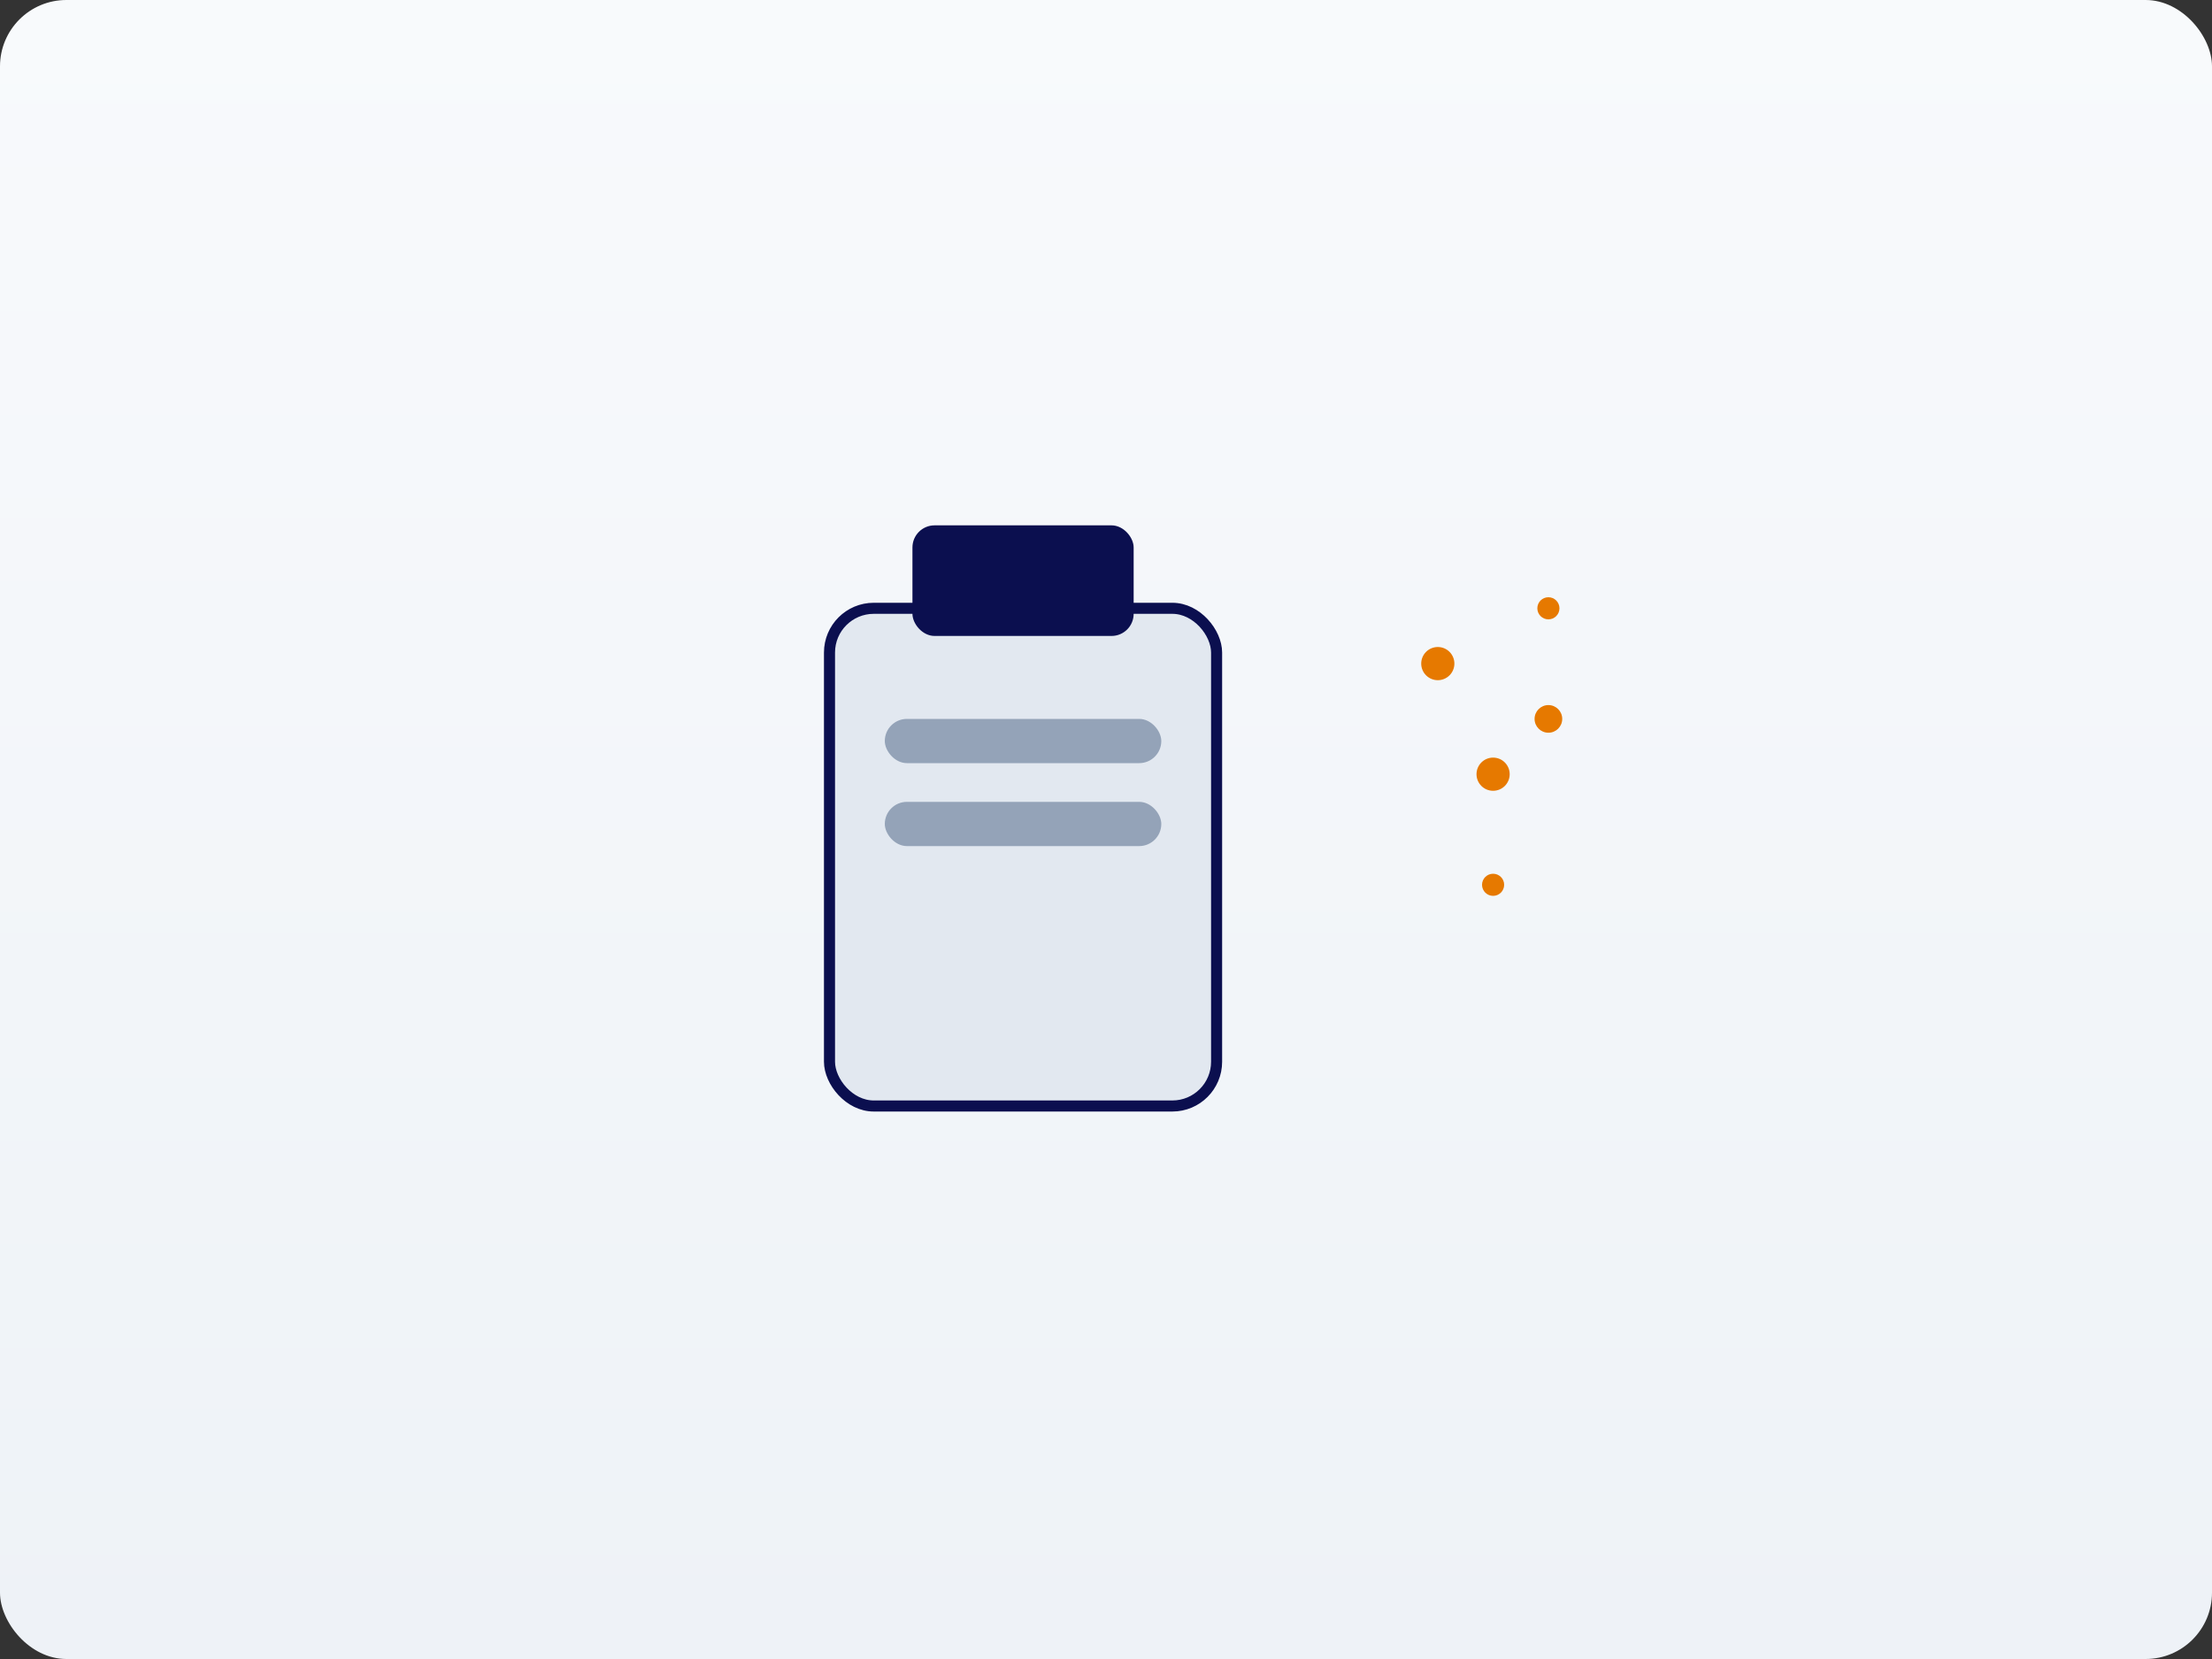 <svg xmlns="http://www.w3.org/2000/svg" viewBox="0 0 800 600" role="img" aria-labelledby="title desc">
  <rect x="0" y="0" width="800" height="600" fill="#333333" stroke="none"/>
  <title id="title">Sanitization and Disinfection Illustration</title>
  <desc id="desc">Spray bottle with sparkles indicating sanitization and disinfection.</desc>
  <defs>
    <linearGradient id="bg" x1="0" y1="0" x2="0" y2="1">
      <stop offset="0" stop-color="#f8fafc"/>
      <stop offset="1" stop-color="#eef2f7"/>
    </linearGradient>
  </defs>
  <rect width="800" height="600" rx="24" fill="url(#bg)"/>
  <g transform="translate(300 220)">
    <rect x="0" y="0" width="140" height="180" rx="16" fill="#e2e8f0" stroke="#0b0f4f" stroke-width="4"/>
    <rect x="30" y="-30" width="80" height="40" rx="8" fill="#0b0f4f"/>
    <rect x="20" y="40" width="100" height="16" rx="8" fill="#94a3b8"/>
    <rect x="20" y="70" width="100" height="16" rx="8" fill="#94a3b8"/>
  </g>
  <g fill="#e67900">
    <circle cx="520" cy="240" r="6"/>
    <circle cx="560" cy="220" r="4"/>
    <circle cx="560" cy="260" r="5"/>
    <circle cx="540" cy="280" r="6"/>
    <circle cx="540" cy="320" r="4"/>
  </g>
</svg>


